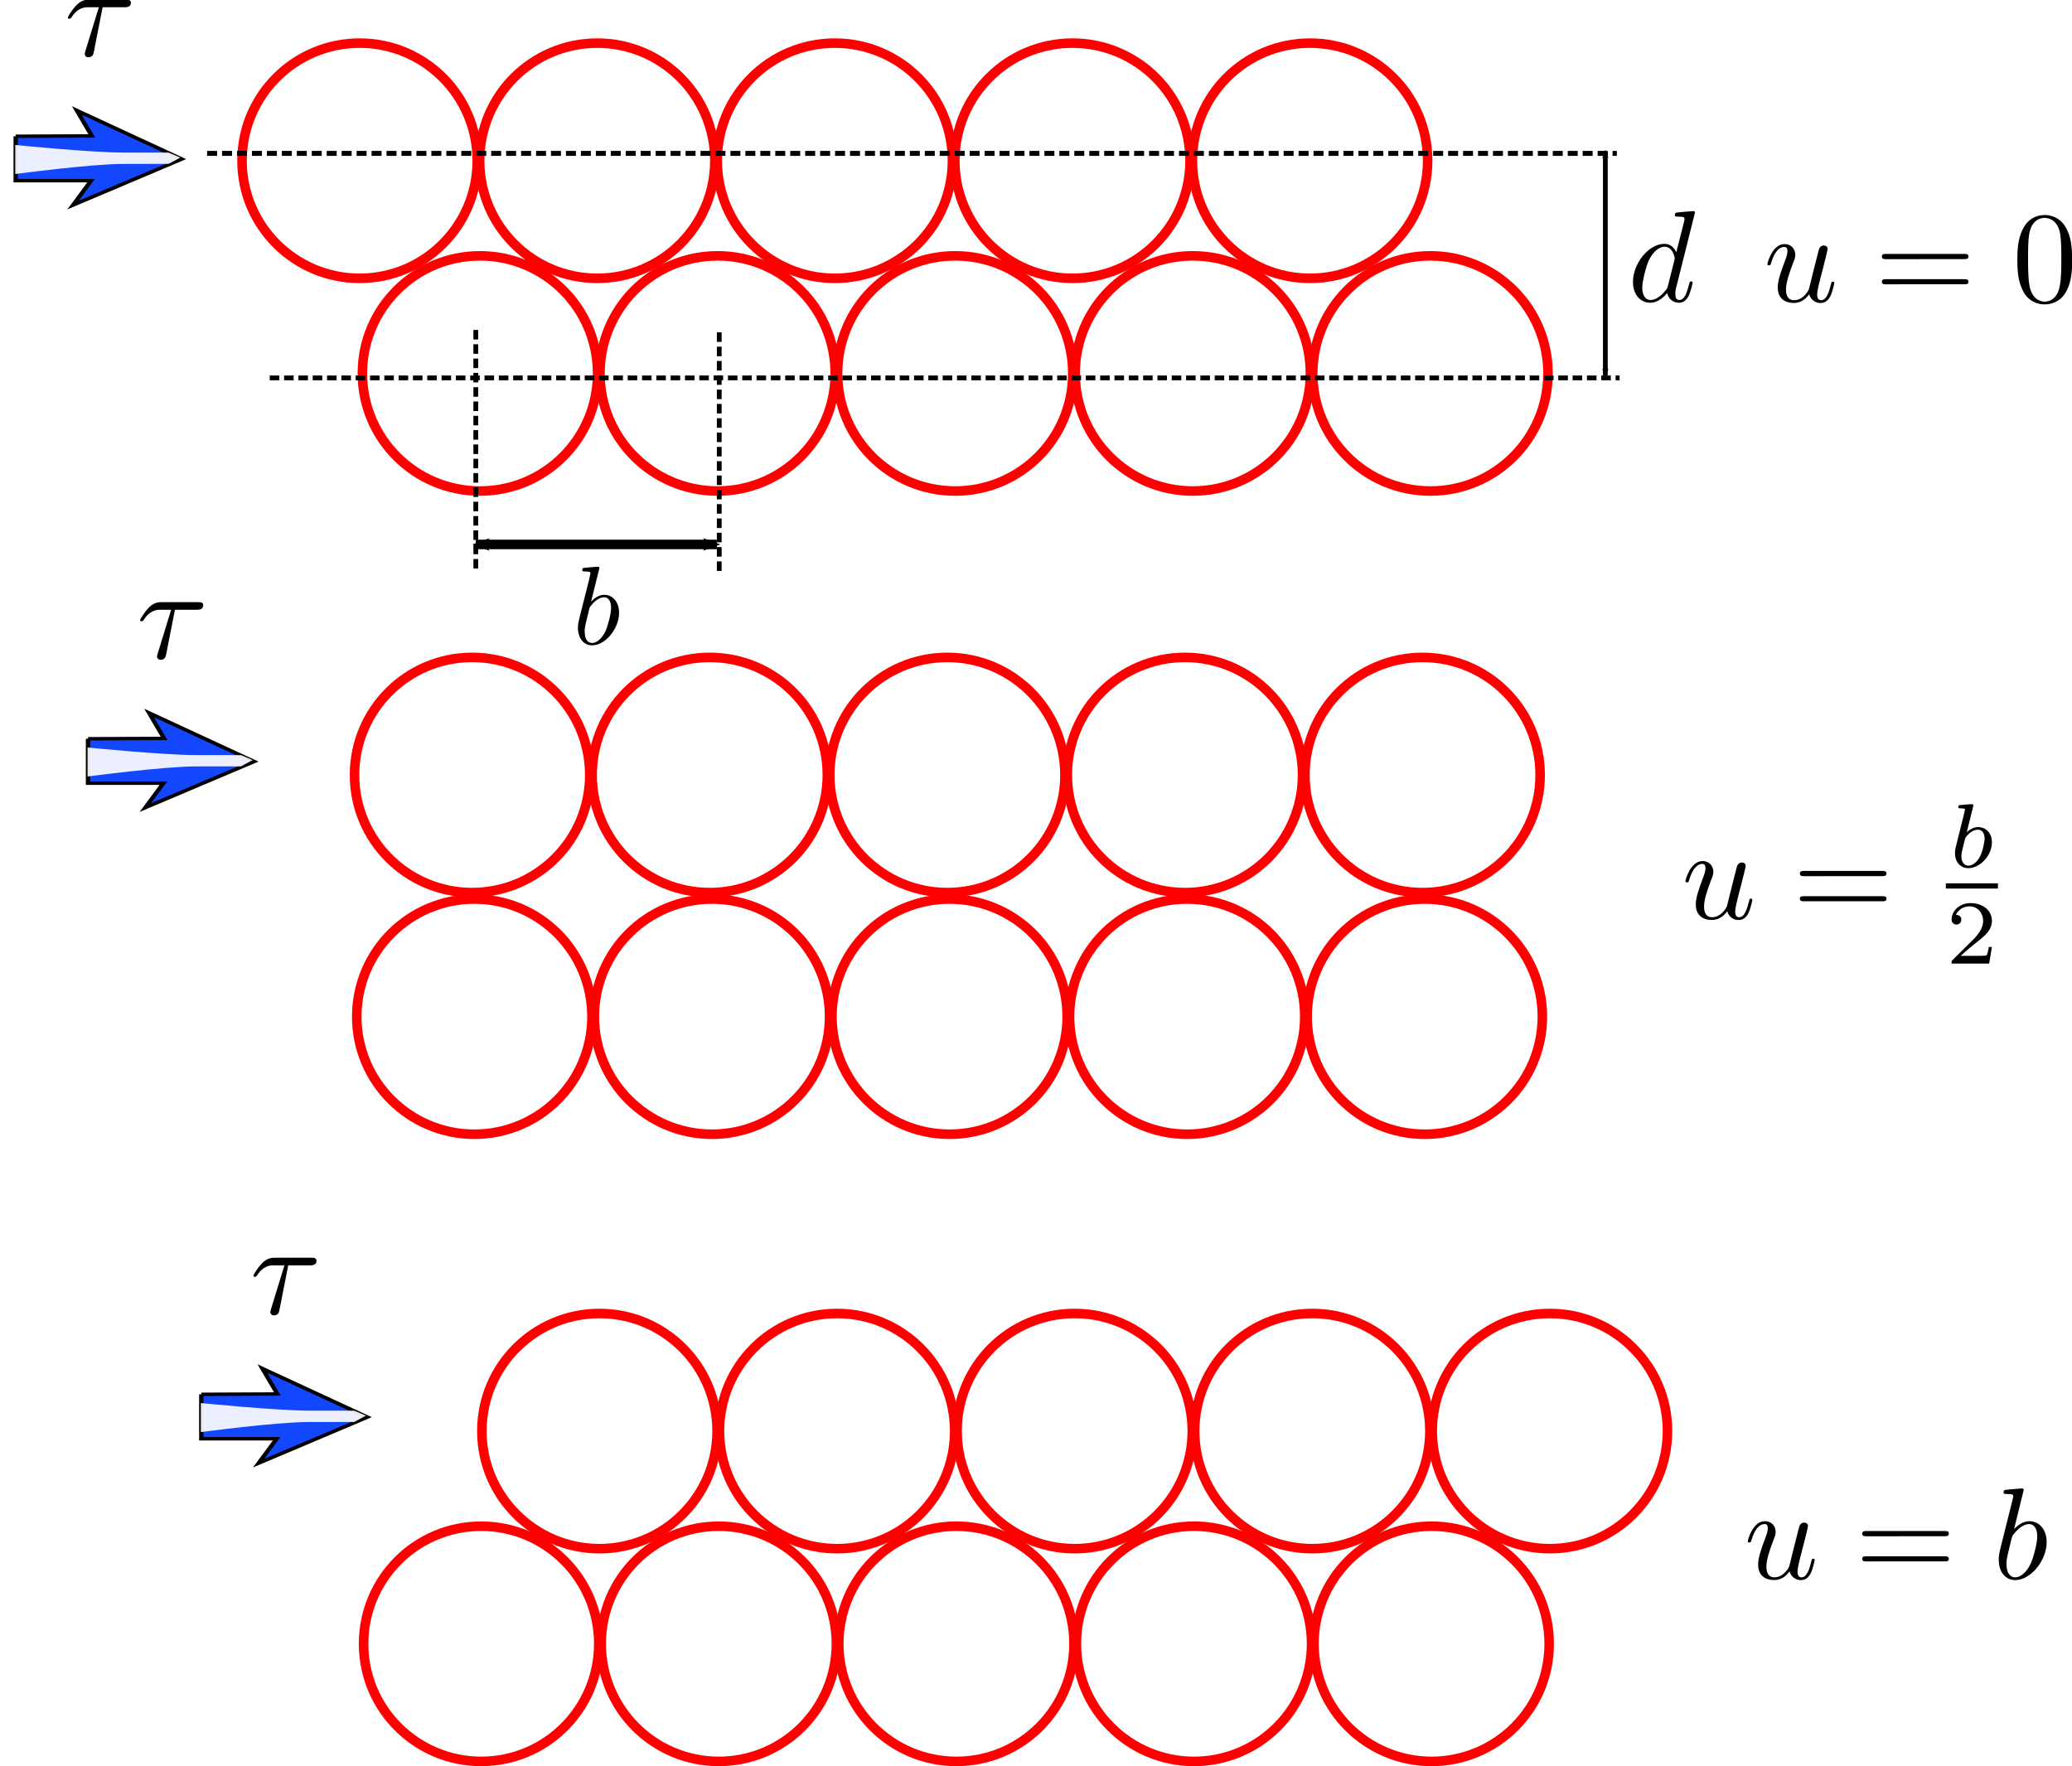 <?xml version="1.0" encoding="UTF-8" standalone="no"?>
<!-- Created with Inkscape (http://www.inkscape.org/) -->

<svg
   xmlns:ns0="http://www.iki.fi/pav/software/textext/"
   xmlns:dc="http://purl.org/dc/elements/1.1/"
   xmlns:cc="http://creativecommons.org/ns#"
   xmlns:rdf="http://www.w3.org/1999/02/22-rdf-syntax-ns#"
   xmlns:svg="http://www.w3.org/2000/svg"
   xmlns="http://www.w3.org/2000/svg"
   xmlns:sodipodi="http://sodipodi.sourceforge.net/DTD/sodipodi-0.dtd"
   xmlns:inkscape="http://www.inkscape.org/namespaces/inkscape"
   width="434.164"
   height="370.116"
   id="svg2"
   version="1.1"
   inkscape:version="0.48.4 r9939"
   sodipodi:docname="shearing spheres.svg">
  <sodipodi:namedview
     id="base"
     pagecolor="#ffffff"
     bordercolor="#666666"
     borderopacity="1.0"
     inkscape:pageopacity="0.0"
     inkscape:pageshadow="2"
     inkscape:zoom="1.979899"
     inkscape:cx="143.20566"
     inkscape:cy="190.36625"
     inkscape:document-units="px"
     inkscape:current-layer="layer1"
     showgrid="false"
     units="in"
     width="11cm"
     inkscape:window-width="1918"
     inkscape:window-height="1030"
     inkscape:window-x="1280"
     inkscape:window-y="0"
     inkscape:window-maximized="1"
     fit-margin-top="0"
     fit-margin-left="0"
     fit-margin-right="0"
     fit-margin-bottom="0" />
  <defs
     id="defs4">
    <marker
       inkscape:stockid="Arrow2Mstart"
       orient="auto"
       refY="0"
       refX="0"
       id="Arrow2Mstart"
       style="overflow:visible">
      <path
         inkscape:connector-curvature="0"
         id="path4695"
         style="fill-rule:evenodd;stroke-width:0.625;stroke-linejoin:round"
         d="M 8.719,4.034 -2.207,0.016 8.719,-4.002 c -1.745,2.372 -1.735,5.617 -6e-7,8.035 z"
         transform="scale(0.6,0.6)" />
    </marker>
    <marker
       inkscape:stockid="Arrow2Mend"
       orient="auto"
       refY="0"
       refX="0"
       id="Arrow2Mend"
       style="overflow:visible">
      <path
         inkscape:connector-curvature="0"
         id="path3966"
         style="fill-rule:evenodd;stroke-width:0.625;stroke-linejoin:round"
         d="M 8.719,4.034 -2.207,0.016 8.719,-4.002 c -1.745,2.372 -1.735,5.617 -6e-7,8.035 z"
         transform="scale(-0.6,-0.6)" />
    </marker>
    <filter
       color-interpolation-filters="sRGB"
       height="3.037"
       x="-0.09"
       width="1.181"
       y="-1.018"
       id="filter3347">
      <feGaussianBlur
         stdDeviation="7.577"
         id="feGaussianBlur3349" />
    </filter>
    <filter
       height="3.037"
       x="-0.09"
       width="1.181"
       y="-1.018"
       id="filter3347-9"
       color-interpolation-filters="sRGB">
      <feGaussianBlur
         stdDeviation="7.577"
         id="feGaussianBlur3349-1" />
    </filter>
    <filter
       height="3.037"
       x="-0.09"
       width="1.181"
       y="-1.018"
       id="filter3347-8"
       color-interpolation-filters="sRGB">
      <feGaussianBlur
         stdDeviation="7.577"
         id="feGaussianBlur3349-8" />
    </filter>
  </defs>
  <g
     inkscape:label="Layer 1"
     inkscape:groupmode="layer"
     id="layer1"
     transform="translate(129.39,-753.863)">
    <g
       id="g3884">
      <path
         sodipodi:type="arc"
         style="fill:#000000;fill-opacity:0;stroke:#ff0000;stroke-width:2;stroke-miterlimit:4;stroke-opacity:1;stroke-dasharray:none;stroke-dashoffset:0"
         id="path2986"
         sodipodi:cx="56.785713"
         sodipodi:cy="165.89285"
         sodipodi:rx="24.642857"
         sodipodi:ry="24.642857"
         d="m 81.429,165.893 c 0,13.61 -11.033,24.643 -24.643,24.643 -13.61,0 -24.643,-11.033 -24.643,-24.643 0,-13.61 11.033,-24.643 24.643,-24.643 13.61,0 24.643,11.033 24.643,24.643 z"
         transform="translate(-85.6,666.226)" />
      <path
         transform="translate(-35.814,666.226)"
         sodipodi:type="arc"
         style="fill:#000000;fill-opacity:0;stroke:#ff0000;stroke-width:2;stroke-miterlimit:4;stroke-opacity:1;stroke-dasharray:none;stroke-dashoffset:0"
         id="path2986-1"
         sodipodi:cx="56.785713"
         sodipodi:cy="165.89285"
         sodipodi:rx="24.642857"
         sodipodi:ry="24.642857"
         d="m 81.429,165.893 c 0,13.61 -11.033,24.643 -24.643,24.643 -13.61,0 -24.643,-11.033 -24.643,-24.643 0,-13.61 11.033,-24.643 24.643,-24.643 13.61,0 24.643,11.033 24.643,24.643 z" />
      <path
         transform="translate(113.543,666.226)"
         sodipodi:type="arc"
         style="fill:#000000;fill-opacity:0;stroke:#ff0000;stroke-width:2;stroke-miterlimit:4;stroke-opacity:1;stroke-dasharray:none;stroke-dashoffset:0"
         id="path2986-2"
         sodipodi:cx="56.785713"
         sodipodi:cy="165.89285"
         sodipodi:rx="24.642857"
         sodipodi:ry="24.642857"
         d="m 81.429,165.893 c 0,13.61 -11.033,24.643 -24.643,24.643 -13.61,0 -24.643,-11.033 -24.643,-24.643 0,-13.61 11.033,-24.643 24.643,-24.643 13.61,0 24.643,11.033 24.643,24.643 z" />
      <path
         transform="translate(13.972,666.226)"
         sodipodi:type="arc"
         style="fill:#000000;fill-opacity:0;stroke:#ff0000;stroke-width:2;stroke-miterlimit:4;stroke-opacity:1;stroke-dasharray:none;stroke-dashoffset:0"
         id="path2986-4"
         sodipodi:cx="56.785713"
         sodipodi:cy="165.89285"
         sodipodi:rx="24.642857"
         sodipodi:ry="24.642857"
         d="m 81.429,165.893 c 0,13.61 -11.033,24.643 -24.643,24.643 -13.61,0 -24.643,-11.033 -24.643,-24.643 0,-13.61 11.033,-24.643 24.643,-24.643 13.61,0 24.643,11.033 24.643,24.643 z" />
      <path
         transform="translate(63.758,666.226)"
         sodipodi:type="arc"
         style="fill:#000000;fill-opacity:0;stroke:#ff0000;stroke-width:2;stroke-miterlimit:4;stroke-opacity:1;stroke-dasharray:none;stroke-dashoffset:0"
         id="path2986-41"
         sodipodi:cx="56.785713"
         sodipodi:cy="165.89285"
         sodipodi:rx="24.642857"
         sodipodi:ry="24.642857"
         d="m 81.429,165.893 c 0,13.61 -11.033,24.643 -24.643,24.643 -13.61,0 -24.643,-11.033 -24.643,-24.643 0,-13.61 11.033,-24.643 24.643,-24.643 13.61,0 24.643,11.033 24.643,24.643 z" />
    </g>
    <g
       id="g3884-3"
       transform="translate(-25.217,-44.577)">
      <path
         sodipodi:type="arc"
         style="fill:#000000;fill-opacity:0;stroke:#ff0000;stroke-width:2;stroke-miterlimit:4;stroke-opacity:1;stroke-dasharray:none;stroke-dashoffset:0"
         id="path2986-6"
         sodipodi:cx="56.785713"
         sodipodi:cy="165.89285"
         sodipodi:rx="24.642857"
         sodipodi:ry="24.642857"
         d="m 81.429,165.893 c 0,13.61 -11.033,24.643 -24.643,24.643 -13.61,0 -24.643,-11.033 -24.643,-24.643 0,-13.61 11.033,-24.643 24.643,-24.643 13.61,0 24.643,11.033 24.643,24.643 z"
         transform="translate(-85.6,666.226)" />
      <path
         transform="translate(-35.814,666.226)"
         sodipodi:type="arc"
         style="fill:#000000;fill-opacity:0;stroke:#ff0000;stroke-width:2;stroke-miterlimit:4;stroke-opacity:1;stroke-dasharray:none;stroke-dashoffset:0"
         id="path2986-1-3"
         sodipodi:cx="56.785713"
         sodipodi:cy="165.89285"
         sodipodi:rx="24.642857"
         sodipodi:ry="24.642857"
         d="m 81.429,165.893 c 0,13.61 -11.033,24.643 -24.643,24.643 -13.61,0 -24.643,-11.033 -24.643,-24.643 0,-13.61 11.033,-24.643 24.643,-24.643 13.61,0 24.643,11.033 24.643,24.643 z" />
      <path
         transform="translate(113.543,666.226)"
         sodipodi:type="arc"
         style="fill:#000000;fill-opacity:0;stroke:#ff0000;stroke-width:2;stroke-miterlimit:4;stroke-opacity:1;stroke-dasharray:none;stroke-dashoffset:0"
         id="path2986-2-4"
         sodipodi:cx="56.785713"
         sodipodi:cy="165.89285"
         sodipodi:rx="24.642857"
         sodipodi:ry="24.642857"
         d="m 81.429,165.893 c 0,13.61 -11.033,24.643 -24.643,24.643 -13.61,0 -24.643,-11.033 -24.643,-24.643 0,-13.61 11.033,-24.643 24.643,-24.643 13.61,0 24.643,11.033 24.643,24.643 z" />
      <path
         transform="translate(13.972,666.226)"
         sodipodi:type="arc"
         style="fill:#000000;fill-opacity:0;stroke:#ff0000;stroke-width:2;stroke-miterlimit:4;stroke-opacity:1;stroke-dasharray:none;stroke-dashoffset:0"
         id="path2986-4-5"
         sodipodi:cx="56.785713"
         sodipodi:cy="165.89285"
         sodipodi:rx="24.642857"
         sodipodi:ry="24.642857"
         d="m 81.429,165.893 c 0,13.61 -11.033,24.643 -24.643,24.643 -13.61,0 -24.643,-11.033 -24.643,-24.643 0,-13.61 11.033,-24.643 24.643,-24.643 13.61,0 24.643,11.033 24.643,24.643 z" />
      <path
         transform="translate(63.758,666.226)"
         sodipodi:type="arc"
         style="fill:#000000;fill-opacity:0;stroke:#ff0000;stroke-width:2;stroke-miterlimit:4;stroke-opacity:1;stroke-dasharray:none;stroke-dashoffset:0"
         id="path2986-41-7"
         sodipodi:cx="56.785713"
         sodipodi:cy="165.89285"
         sodipodi:rx="24.642857"
         sodipodi:ry="24.642857"
         d="m 81.429,165.893 c 0,13.61 -11.033,24.643 -24.643,24.643 -13.61,0 -24.643,-11.033 -24.643,-24.643 0,-13.61 11.033,-24.643 24.643,-24.643 13.61,0 24.643,11.033 24.643,24.643 z" />
    </g>
    <g
       id="g3884-1"
       transform="translate(-1.178,134.789)">
      <path
         sodipodi:type="arc"
         style="fill:#000000;fill-opacity:0;stroke:#ff0000;stroke-width:2;stroke-miterlimit:4;stroke-opacity:1;stroke-dasharray:none;stroke-dashoffset:0"
         id="path2986-10"
         sodipodi:cx="56.785713"
         sodipodi:cy="165.89285"
         sodipodi:rx="24.642857"
         sodipodi:ry="24.642857"
         d="m 81.429,165.893 c 0,13.61 -11.033,24.643 -24.643,24.643 -13.61,0 -24.643,-11.033 -24.643,-24.643 0,-13.61 11.033,-24.643 24.643,-24.643 13.61,0 24.643,11.033 24.643,24.643 z"
         transform="translate(-85.6,666.226)" />
      <path
         transform="translate(-35.814,666.226)"
         sodipodi:type="arc"
         style="fill:#000000;fill-opacity:0;stroke:#ff0000;stroke-width:2;stroke-miterlimit:4;stroke-opacity:1;stroke-dasharray:none;stroke-dashoffset:0"
         id="path2986-1-0"
         sodipodi:cx="56.785713"
         sodipodi:cy="165.89285"
         sodipodi:rx="24.642857"
         sodipodi:ry="24.642857"
         d="m 81.429,165.893 c 0,13.61 -11.033,24.643 -24.643,24.643 -13.61,0 -24.643,-11.033 -24.643,-24.643 0,-13.61 11.033,-24.643 24.643,-24.643 13.61,0 24.643,11.033 24.643,24.643 z" />
      <path
         transform="translate(113.543,666.226)"
         sodipodi:type="arc"
         style="fill:#000000;fill-opacity:0;stroke:#ff0000;stroke-width:2;stroke-miterlimit:4;stroke-opacity:1;stroke-dasharray:none;stroke-dashoffset:0"
         id="path2986-2-2"
         sodipodi:cx="56.785713"
         sodipodi:cy="165.89285"
         sodipodi:rx="24.642857"
         sodipodi:ry="24.642857"
         d="m 81.429,165.893 c 0,13.61 -11.033,24.643 -24.643,24.643 -13.61,0 -24.643,-11.033 -24.643,-24.643 0,-13.61 11.033,-24.643 24.643,-24.643 13.61,0 24.643,11.033 24.643,24.643 z" />
      <path
         transform="translate(13.972,666.226)"
         sodipodi:type="arc"
         style="fill:#000000;fill-opacity:0;stroke:#ff0000;stroke-width:2;stroke-miterlimit:4;stroke-opacity:1;stroke-dasharray:none;stroke-dashoffset:0"
         id="path2986-4-3"
         sodipodi:cx="56.785713"
         sodipodi:cy="165.89285"
         sodipodi:rx="24.642857"
         sodipodi:ry="24.642857"
         d="m 81.429,165.893 c 0,13.61 -11.033,24.643 -24.643,24.643 -13.61,0 -24.643,-11.033 -24.643,-24.643 0,-13.61 11.033,-24.643 24.643,-24.643 13.61,0 24.643,11.033 24.643,24.643 z" />
      <path
         transform="translate(63.758,666.226)"
         sodipodi:type="arc"
         style="fill:#000000;fill-opacity:0;stroke:#ff0000;stroke-width:2;stroke-miterlimit:4;stroke-opacity:1;stroke-dasharray:none;stroke-dashoffset:0"
         id="path2986-41-1"
         sodipodi:cx="56.785713"
         sodipodi:cy="165.89285"
         sodipodi:rx="24.642857"
         sodipodi:ry="24.642857"
         d="m 81.429,165.893 c 0,13.61 -11.033,24.643 -24.643,24.643 -13.61,0 -24.643,-11.033 -24.643,-24.643 0,-13.61 11.033,-24.643 24.643,-24.643 13.61,0 24.643,11.033 24.643,24.643 z" />
    </g>
    <g
       id="g3884-3-1"
       transform="translate(-1.645,84.15)">
      <path
         sodipodi:type="arc"
         style="fill:#000000;fill-opacity:0;stroke:#ff0000;stroke-width:2;stroke-miterlimit:4;stroke-opacity:1;stroke-dasharray:none;stroke-dashoffset:0"
         id="path2986-6-6"
         sodipodi:cx="56.785713"
         sodipodi:cy="165.89285"
         sodipodi:rx="24.642857"
         sodipodi:ry="24.642857"
         d="m 81.429,165.893 c 0,13.61 -11.033,24.643 -24.643,24.643 -13.61,0 -24.643,-11.033 -24.643,-24.643 0,-13.61 11.033,-24.643 24.643,-24.643 13.61,0 24.643,11.033 24.643,24.643 z"
         transform="translate(-85.6,666.226)" />
      <path
         transform="translate(-35.814,666.226)"
         sodipodi:type="arc"
         style="fill:#000000;fill-opacity:0;stroke:#ff0000;stroke-width:2;stroke-miterlimit:4;stroke-opacity:1;stroke-dasharray:none;stroke-dashoffset:0"
         id="path2986-1-3-4"
         sodipodi:cx="56.785713"
         sodipodi:cy="165.89285"
         sodipodi:rx="24.642857"
         sodipodi:ry="24.642857"
         d="m 81.429,165.893 c 0,13.61 -11.033,24.643 -24.643,24.643 -13.61,0 -24.643,-11.033 -24.643,-24.643 0,-13.61 11.033,-24.643 24.643,-24.643 13.61,0 24.643,11.033 24.643,24.643 z" />
      <path
         transform="translate(113.543,666.226)"
         sodipodi:type="arc"
         style="fill:#000000;fill-opacity:0;stroke:#ff0000;stroke-width:2;stroke-miterlimit:4;stroke-opacity:1;stroke-dasharray:none;stroke-dashoffset:0"
         id="path2986-2-4-2"
         sodipodi:cx="56.785713"
         sodipodi:cy="165.89285"
         sodipodi:rx="24.642857"
         sodipodi:ry="24.642857"
         d="m 81.429,165.893 c 0,13.61 -11.033,24.643 -24.643,24.643 -13.61,0 -24.643,-11.033 -24.643,-24.643 0,-13.61 11.033,-24.643 24.643,-24.643 13.61,0 24.643,11.033 24.643,24.643 z" />
      <path
         transform="translate(13.972,666.226)"
         sodipodi:type="arc"
         style="fill:#000000;fill-opacity:0;stroke:#ff0000;stroke-width:2;stroke-miterlimit:4;stroke-opacity:1;stroke-dasharray:none;stroke-dashoffset:0"
         id="path2986-4-5-5"
         sodipodi:cx="56.785713"
         sodipodi:cy="165.89285"
         sodipodi:rx="24.642857"
         sodipodi:ry="24.642857"
         d="m 81.429,165.893 c 0,13.61 -11.033,24.643 -24.643,24.643 -13.61,0 -24.643,-11.033 -24.643,-24.643 0,-13.61 11.033,-24.643 24.643,-24.643 13.61,0 24.643,11.033 24.643,24.643 z" />
      <path
         transform="translate(63.758,666.226)"
         sodipodi:type="arc"
         style="fill:#000000;fill-opacity:0;stroke:#ff0000;stroke-width:2;stroke-miterlimit:4;stroke-opacity:1;stroke-dasharray:none;stroke-dashoffset:0"
         id="path2986-41-7-7"
         sodipodi:cx="56.785713"
         sodipodi:cy="165.89285"
         sodipodi:rx="24.642857"
         sodipodi:ry="24.642857"
         d="m 81.429,165.893 c 0,13.61 -11.033,24.643 -24.643,24.643 -13.61,0 -24.643,-11.033 -24.643,-24.643 0,-13.61 11.033,-24.643 24.643,-24.643 13.61,0 24.643,11.033 24.643,24.643 z" />
    </g>
    <g
       id="g3884-6"
       transform="translate(0.251,266.217)">
      <path
         sodipodi:type="arc"
         style="fill:#000000;fill-opacity:0;stroke:#ff0000;stroke-width:2;stroke-miterlimit:4;stroke-opacity:1;stroke-dasharray:none;stroke-dashoffset:0"
         id="path2986-40"
         sodipodi:cx="56.785713"
         sodipodi:cy="165.89285"
         sodipodi:rx="24.642857"
         sodipodi:ry="24.642857"
         d="m 81.429,165.893 c 0,13.61 -11.033,24.643 -24.643,24.643 -13.61,0 -24.643,-11.033 -24.643,-24.643 0,-13.61 11.033,-24.643 24.643,-24.643 13.61,0 24.643,11.033 24.643,24.643 z"
         transform="translate(-85.6,666.226)" />
      <path
         transform="translate(-35.814,666.226)"
         sodipodi:type="arc"
         style="fill:#000000;fill-opacity:0;stroke:#ff0000;stroke-width:2;stroke-miterlimit:4;stroke-opacity:1;stroke-dasharray:none;stroke-dashoffset:0"
         id="path2986-1-6"
         sodipodi:cx="56.785713"
         sodipodi:cy="165.89285"
         sodipodi:rx="24.642857"
         sodipodi:ry="24.642857"
         d="m 81.429,165.893 c 0,13.61 -11.033,24.643 -24.643,24.643 -13.61,0 -24.643,-11.033 -24.643,-24.643 0,-13.61 11.033,-24.643 24.643,-24.643 13.61,0 24.643,11.033 24.643,24.643 z" />
      <path
         transform="translate(113.543,666.226)"
         sodipodi:type="arc"
         style="fill:#000000;fill-opacity:0;stroke:#ff0000;stroke-width:2;stroke-miterlimit:4;stroke-opacity:1;stroke-dasharray:none;stroke-dashoffset:0"
         id="path2986-2-1"
         sodipodi:cx="56.785713"
         sodipodi:cy="165.89285"
         sodipodi:rx="24.642857"
         sodipodi:ry="24.642857"
         d="m 81.429,165.893 c 0,13.61 -11.033,24.643 -24.643,24.643 -13.61,0 -24.643,-11.033 -24.643,-24.643 0,-13.61 11.033,-24.643 24.643,-24.643 13.61,0 24.643,11.033 24.643,24.643 z" />
      <path
         transform="translate(13.972,666.226)"
         sodipodi:type="arc"
         style="fill:#000000;fill-opacity:0;stroke:#ff0000;stroke-width:2;stroke-miterlimit:4;stroke-opacity:1;stroke-dasharray:none;stroke-dashoffset:0"
         id="path2986-4-58"
         sodipodi:cx="56.785713"
         sodipodi:cy="165.89285"
         sodipodi:rx="24.642857"
         sodipodi:ry="24.642857"
         d="m 81.429,165.893 c 0,13.61 -11.033,24.643 -24.643,24.643 -13.61,0 -24.643,-11.033 -24.643,-24.643 0,-13.61 11.033,-24.643 24.643,-24.643 13.61,0 24.643,11.033 24.643,24.643 z" />
      <path
         transform="translate(63.758,666.226)"
         sodipodi:type="arc"
         style="fill:#000000;fill-opacity:0;stroke:#ff0000;stroke-width:2;stroke-miterlimit:4;stroke-opacity:1;stroke-dasharray:none;stroke-dashoffset:0"
         id="path2986-41-2"
         sodipodi:cx="56.785713"
         sodipodi:cy="165.89285"
         sodipodi:rx="24.642857"
         sodipodi:ry="24.642857"
         d="m 81.429,165.893 c 0,13.61 -11.033,24.643 -24.643,24.643 -13.61,0 -24.643,-11.033 -24.643,-24.643 0,-13.61 11.033,-24.643 24.643,-24.643 13.61,0 24.643,11.033 24.643,24.643 z" />
    </g>
    <g
       id="g3884-3-9"
       transform="translate(25.037,221.64)">
      <path
         sodipodi:type="arc"
         style="fill:#000000;fill-opacity:0;stroke:#ff0000;stroke-width:2;stroke-miterlimit:4;stroke-opacity:1;stroke-dasharray:none;stroke-dashoffset:0"
         id="path2986-6-5"
         sodipodi:cx="56.785713"
         sodipodi:cy="165.89285"
         sodipodi:rx="24.642857"
         sodipodi:ry="24.642857"
         d="m 81.429,165.893 c 0,13.61 -11.033,24.643 -24.643,24.643 -13.61,0 -24.643,-11.033 -24.643,-24.643 0,-13.61 11.033,-24.643 24.643,-24.643 13.61,0 24.643,11.033 24.643,24.643 z"
         transform="translate(-85.6,666.226)" />
      <path
         transform="translate(-35.814,666.226)"
         sodipodi:type="arc"
         style="fill:#000000;fill-opacity:0;stroke:#ff0000;stroke-width:2;stroke-miterlimit:4;stroke-opacity:1;stroke-dasharray:none;stroke-dashoffset:0"
         id="path2986-1-3-8"
         sodipodi:cx="56.785713"
         sodipodi:cy="165.89285"
         sodipodi:rx="24.642857"
         sodipodi:ry="24.642857"
         d="m 81.429,165.893 c 0,13.61 -11.033,24.643 -24.643,24.643 -13.61,0 -24.643,-11.033 -24.643,-24.643 0,-13.61 11.033,-24.643 24.643,-24.643 13.61,0 24.643,11.033 24.643,24.643 z" />
      <path
         transform="translate(113.543,666.226)"
         sodipodi:type="arc"
         style="fill:#000000;fill-opacity:0;stroke:#ff0000;stroke-width:2;stroke-miterlimit:4;stroke-opacity:1;stroke-dasharray:none;stroke-dashoffset:0"
         id="path2986-2-4-0"
         sodipodi:cx="56.785713"
         sodipodi:cy="165.89285"
         sodipodi:rx="24.642857"
         sodipodi:ry="24.642857"
         d="m 81.429,165.893 c 0,13.61 -11.033,24.643 -24.643,24.643 -13.61,0 -24.643,-11.033 -24.643,-24.643 0,-13.61 11.033,-24.643 24.643,-24.643 13.61,0 24.643,11.033 24.643,24.643 z" />
      <path
         transform="translate(13.972,666.226)"
         sodipodi:type="arc"
         style="fill:#000000;fill-opacity:0;stroke:#ff0000;stroke-width:2;stroke-miterlimit:4;stroke-opacity:1;stroke-dasharray:none;stroke-dashoffset:0"
         id="path2986-4-5-8"
         sodipodi:cx="56.785713"
         sodipodi:cy="165.89285"
         sodipodi:rx="24.642857"
         sodipodi:ry="24.642857"
         d="m 81.429,165.893 c 0,13.61 -11.033,24.643 -24.643,24.643 -13.61,0 -24.643,-11.033 -24.643,-24.643 0,-13.61 11.033,-24.643 24.643,-24.643 13.61,0 24.643,11.033 24.643,24.643 z" />
      <path
         transform="translate(63.758,666.226)"
         sodipodi:type="arc"
         style="fill:#000000;fill-opacity:0;stroke:#ff0000;stroke-width:2;stroke-miterlimit:4;stroke-opacity:1;stroke-dasharray:none;stroke-dashoffset:0"
         id="path2986-41-7-5"
         sodipodi:cx="56.785713"
         sodipodi:cy="165.89285"
         sodipodi:rx="24.642857"
         sodipodi:ry="24.642857"
         d="m 81.429,165.893 c 0,13.61 -11.033,24.643 -24.643,24.643 -13.61,0 -24.643,-11.033 -24.643,-24.643 0,-13.61 11.033,-24.643 24.643,-24.643 13.61,0 24.643,11.033 24.643,24.643 z" />
    </g>
    <g
       transform="translate(-0.505,-273.246)"
       id="g5212">
      <path
         style="fill:none;stroke:#000000;stroke-width:2;stroke-linecap:butt;stroke-linejoin:miter;stroke-miterlimit:4;stroke-opacity:1;stroke-dasharray:none;marker-start:url(#Arrow2Mstart);marker-end:url(#Arrow2Mend)"
         d="m -29.188,1141.202 50.508,0"
         id="path4004"
         inkscape:connector-curvature="0" />
      <path
         inkscape:connector-curvature="0"
         id="path4463"
         d="m -29.188,1096.25 0,50.508"
         style="color:#000000;fill:#ffffff;fill-opacity:0;fill-rule:nonzero;stroke:#000000;stroke-width:1;stroke-linecap:butt;stroke-linejoin:miter;stroke-miterlimit:4;stroke-opacity:1;stroke-dasharray:2, 1;stroke-dashoffset:0;marker:none;visibility:visible;display:inline;overflow:visible;enable-background:accumulate" />
      <path
         inkscape:connector-curvature="0"
         id="path4463-3"
         d="m 21.824,1096.755 0,50.508"
         style="color:#000000;fill:#ffffff;fill-opacity:0;fill-rule:nonzero;stroke:#000000;stroke-width:1;stroke-linecap:butt;stroke-linejoin:miter;stroke-miterlimit:4;stroke-opacity:1;stroke-dasharray:2, 1;stroke-dashoffset:0;marker:none;visibility:visible;display:inline;overflow:visible;enable-background:accumulate" />
      <g
         style="font-style:normal;font-variant:normal;font-weight:normal;font-stretch:normal;letter-spacing:normal;word-spacing:normal;text-anchor:start;fill:none;stroke:#000000;stroke-linecap:butt;stroke-linejoin:miter;stroke-miterlimit:10.433;stroke-opacity:1;stroke-dasharray:none;stroke-dashoffset:0"
         ns0:preamble="/home/ken/.config/inkscape/textextpreamble.txt"
         ns0:text="$b$"
         word-spacing="normal"
         letter-spacing="normal"
         font-size-adjust="none"
         font-stretch="normal"
         font-weight="normal"
         font-variant="normal"
         font-style="normal"
         stroke-miterlimit="10.433"
         xml:space="preserve"
         transform="matrix(2.354,0,0,-2.354,-534.838,2285.513)"
         id="content"><path
           style="fill:#000000;stroke-width:0"
           inkscape:connector-curvature="0"
           id="path5162"
           d="m 225.81,484.02 0,0 0,0 0,0 0,0 0,0.01 0,0 0,0 0,0.01 0,0 0,0.01 0,0 -0.01,0 0,0.01 0,0 0,0.01 0,0 -0.01,0.01 0,0 0,0.01 -0.01,0 0,0.01 0,0 -0.01,0 0,0 0,0.01 -0.01,0 0,0 0,0 0,0 -0.01,0.01 0,0 -0.01,0 0,0 0,0 -0.01,0 0,0 -0.01,0 0,0.01 -0.01,0 0,0 -0.01,0 0,0 -0.01,0 0,0 -0.01,0 c -0.23,0 -0.95,-0.08 -1.21,-0.1 -0.08,-0.01 -0.19,-0.02 -0.19,-0.2 0,-0.12 0.09,-0.12 0.24,-0.12 0.47,0 0.49,-0.07 0.49,-0.17 0,-0.07 -0.09,-0.4 -0.13,-0.61 l -0.82,-3.24 c -0.12,-0.5 -0.16,-0.66 -0.16,-1.01 0,-0.94 0.53,-1.55 1.26,-1.55 v 0.21 c -0.34,0 -0.66,0.27 -0.66,1.01 0,0.19 0,0.38 0.16,1 l 0.22,0.92 c 0.05,0.21 0.05,0.23 0.14,0.34 0.49,0.65 0.94,0.8 1.2,0.8 0.36,0 0.63,-0.3 0.63,-0.94 0,-0.58 -0.33,-1.73 -0.51,-2.1 -0.33,-0.67 -0.79,-1.03 -1.18,-1.03 v -0.21 c 1.18,0 2.4,1.48 2.4,2.91 0,0.9 -0.53,1.59 -1.32,1.59 -0.46,0 -0.87,-0.29 -1.17,-0.6 z" /></g>    </g>
    <g
       ns0:preamble="/home/ken/.config/inkscape/textextpreamble.txt"
       ns0:text="$u=0$"
       word-spacing="normal"
       letter-spacing="normal"
       font-size-adjust="none"
       font-stretch="normal"
       font-weight="normal"
       font-variant="normal"
       font-style="normal"
       stroke-miterlimit="10.433"
       xml:space="preserve"
       transform="matrix(2.743,0,0,-2.743,-372.711,2126.121)"
       id="g5270-8"
       style="font-style:normal;font-variant:normal;font-weight:normal;font-stretch:normal;letter-spacing:normal;word-spacing:normal;text-anchor:start;fill:none;stroke:#000000;stroke-linecap:butt;stroke-linejoin:miter;stroke-miterlimit:10.433;stroke-opacity:1;stroke-dasharray:none;stroke-dashoffset:0"><path
         id="path5272-8"
         d="m 226.91,477.79 0.02,-0.04 0.01,-0.03 0.01,-0.04 0.02,-0.03 0.01,-0.04 0.02,-0.03 0.02,-0.03 0.02,-0.03 0.02,-0.03 0.02,-0.03 0.03,-0.03 0.02,-0.03 0.03,-0.02 0.02,-0.03 0.03,-0.02 0.03,-0.02 0.03,-0.03 0.03,-0.01 0.03,-0.02 0.03,-0.02 0.03,-0.02 0.04,-0.01 0.03,-0.02 0.04,-0.01 0.03,-0.01 0.04,-0.01 0.04,-0.01 0.03,0 0.04,-0.01 0.04,0 0.04,0 0.04,0 c 0.35,0 0.58,0.22 0.74,0.54 0.17,0.36 0.29,0.97 0.29,0.99 0,0.1 -0.09,0.1 -0.12,0.1 -0.09,0 -0.1,-0.05 -0.13,-0.18 -0.14,-0.56 -0.33,-1.24 -0.75,-1.24 -0.21,0 -0.31,0.13 -0.31,0.46 0,0.22 0.12,0.69 0.2,1.03 l 0.28,1.08 c 0.03,0.15 0.13,0.52 0.17,0.67 0.05,0.23 0.15,0.61 0.15,0.67 0,0.18 -0.14,0.27 -0.29,0.27 -0.05,0 -0.31,-0.01 -0.39,-0.35 -0.19,-0.73 -0.63,-2.47 -0.75,-2.99 -0.01,-0.04 -0.4,-0.84 -1.13,-0.84 -0.52,0 -0.62,0.45 -0.62,0.82 0,0.55 0.28,1.34 0.54,2.02 0.12,0.3 0.17,0.44 0.17,0.63 0,0.45 -0.32,0.82 -0.82,0.82 -0.94,0 -1.31,-1.45 -1.31,-1.53 0,-0.1 0.1,-0.1 0.12,-0.1 0.1,0 0.11,0.02 0.16,0.17 0.25,0.87 0.63,1.24 1,1.24 0.09,0 0.25,-0.01 0.25,-0.33 0,-0.24 -0.11,-0.53 -0.17,-0.68 -0.37,-0.98 -0.57,-1.6 -0.57,-2.08 0,-0.95 0.68,-1.19 1.22,-1.19 0.66,0 1.01,0.44 1.18,0.66 z"
         inkscape:connector-curvature="0"
         style="fill:#000000;stroke-width:0" /><path
         id="path5274-9"
         d="m 238.74,480.48 0.03,0 0.03,0 0.02,0 0.02,0.01 0.01,0 0.02,0 0.01,0 0.02,0 0.01,0 0.01,0.01 0.02,0 0.01,0 0.01,0.01 0.02,0 0.01,0.01 0.01,0 0.01,0.01 0.01,0.01 0.01,0.01 0.01,0.01 0,0.01 0.01,0 0,0.01 0,0 0.01,0.01 0,0.01 0,0 0.01,0.01 0,0.01 0,0 0,0.01 0,0.01 0,0.01 0,0.01 0.01,0 0,0.01 0,0.01 c 0,0.2 -0.19,0.2 -0.33,0.2 h -5.96 c -0.14,0 -0.33,0 -0.33,-0.2 0,-0.2 0.19,-0.2 0.34,-0.2 z"
         inkscape:connector-curvature="0"
         style="fill:#000000;stroke-width:0" /><path
         id="path5276-9"
         d="m 238.75,478.56 0.01,0 0.01,0 0.03,0 0.03,0 0.01,0 0.02,0 0.01,0 0.02,0 0.01,0 0.01,0.01 0.02,0 0.01,0 0.01,0.01 0.01,0 0.02,0.01 0.01,0 0.01,0.01 0.01,0 0.01,0.01 0.01,0.01 0.01,0.01 0,0 0,0.01 0.01,0.01 0,0 0,0.01 0.01,0 0,0.01 0,0.01 0.01,0 0,0.01 0,0.01 0,0 0,0.01 0,0.01 0,0.01 0.01,0.01 0,0.01 0,0.01 c 0,0.19 -0.19,0.19 -0.34,0.19 h -5.94 c -0.15,0 -0.34,0 -0.34,-0.19 0,-0.2 0.19,-0.2 0.33,-0.2 z"
         inkscape:connector-curvature="0"
         style="fill:#000000;stroke-width:0" /><path
         id="path5278-6"
         d="m 247,480.41 0,0.15 0,0.15 -0.01,0.15 -0.01,0.15 0,0.15 -0.02,0.14 -0.01,0.15 -0.02,0.15 -0.02,0.14 -0.03,0.15 -0.03,0.14 -0.04,0.15 -0.04,0.14 -0.05,0.14 -0.06,0.14 -0.03,0.07 -0.03,0.07 c -0.46,0.95 -1.27,1.11 -1.69,1.11 -0.6,0 -1.32,-0.26 -1.73,-1.18 -0.32,-0.69 -0.37,-1.46 -0.37,-2.26 0,-0.74 0.04,-1.64 0.45,-2.39 0.42,-0.81 1.15,-1 1.64,-1 v 0.21 c -0.39,0 -0.98,0.25 -1.16,1.21 -0.11,0.59 -0.11,1.51 -0.11,2.09 0,0.64 0,1.29 0.08,1.83 0.19,1.18 0.94,1.27 1.19,1.27 0.33,0 0.98,-0.18 1.17,-1.16 0.1,-0.56 0.1,-1.31 0.1,-1.94 0,-0.74 0,-1.42 -0.11,-2.05 -0.15,-0.95 -0.71,-1.25 -1.16,-1.25 h 0 v -0.21 c 0.54,0 1.29,0.21 1.73,1.15 0.32,0.68 0.37,1.46 0.37,2.24 z"
         inkscape:connector-curvature="0"
         style="fill:#000000;stroke-width:0" /></g>    <g
       id="g5454"
       transform="matrix(2.743,0,0,-2.743,-389.884,2255.42)"
       xml:space="preserve"
       stroke-miterlimit="10.433"
       font-style="normal"
       font-variant="normal"
       font-weight="normal"
       font-stretch="normal"
       font-size-adjust="none"
       letter-spacing="normal"
       word-spacing="normal"
       ns0:text="$u=\\frac{b}{2}$"
       ns0:preamble="/home/ken/.config/inkscape/textextpreamble.txt"
       style="font-style:normal;font-variant:normal;font-weight:normal;font-stretch:normal;letter-spacing:normal;word-spacing:normal;text-anchor:start;fill:none;stroke:#000000;stroke-linecap:butt;stroke-linejoin:miter;stroke-miterlimit:10.433;stroke-opacity:1;stroke-dasharray:none;stroke-dashoffset:0"><path
         style="fill:#000000;stroke-width:0"
         inkscape:connector-curvature="0"
         d="m 226.91,477.79 0.02,-0.04 0.01,-0.03 0.01,-0.04 0.02,-0.03 0.01,-0.04 0.02,-0.03 0.02,-0.03 0.02,-0.03 0.02,-0.03 0.02,-0.03 0.03,-0.03 0.02,-0.03 0.03,-0.02 0.02,-0.03 0.03,-0.02 0.03,-0.02 0.03,-0.03 0.03,-0.01 0.03,-0.02 0.03,-0.02 0.03,-0.02 0.04,-0.01 0.03,-0.02 0.04,-0.01 0.03,-0.01 0.04,-0.01 0.04,-0.01 0.03,0 0.04,-0.01 0.04,0 0.04,0 0.04,0 c 0.35,0 0.58,0.22 0.74,0.54 0.17,0.36 0.29,0.97 0.29,0.99 0,0.1 -0.09,0.1 -0.12,0.1 -0.09,0 -0.1,-0.05 -0.13,-0.18 -0.14,-0.56 -0.33,-1.24 -0.75,-1.24 -0.21,0 -0.31,0.13 -0.31,0.46 0,0.22 0.12,0.69 0.2,1.03 l 0.28,1.08 c 0.03,0.15 0.13,0.52 0.17,0.67 0.05,0.23 0.15,0.61 0.15,0.67 0,0.18 -0.14,0.27 -0.29,0.27 -0.05,0 -0.31,-0.01 -0.39,-0.35 -0.19,-0.73 -0.63,-2.47 -0.75,-2.99 -0.01,-0.04 -0.4,-0.84 -1.13,-0.84 -0.52,0 -0.62,0.45 -0.62,0.82 0,0.55 0.28,1.34 0.54,2.02 0.12,0.3 0.17,0.44 0.17,0.63 0,0.45 -0.32,0.82 -0.82,0.82 -0.94,0 -1.31,-1.45 -1.31,-1.53 0,-0.1 0.1,-0.1 0.12,-0.1 0.1,0 0.11,0.02 0.16,0.17 0.25,0.87 0.63,1.24 1,1.24 0.09,0 0.25,-0.01 0.25,-0.33 0,-0.24 -0.11,-0.53 -0.17,-0.68 -0.37,-0.98 -0.57,-1.6 -0.57,-2.08 0,-0.95 0.68,-1.19 1.22,-1.19 0.66,0 1.01,0.44 1.18,0.66 z"
         id="path5456" /><path
         style="fill:#000000;stroke-width:0"
         inkscape:connector-curvature="0"
         d="m 238.74,480.48 0.03,0 0.03,0 0.02,0 0.02,0.01 0.01,0 0.02,0 0.01,0 0.02,0 0.01,0 0.01,0.01 0.02,0 0.01,0 0.01,0.01 0.02,0 0.01,0.01 0.01,0 0.01,0.01 0.01,0.01 0.01,0.01 0.01,0.01 0,0.01 0.01,0 0,0.01 0,0 0.01,0.01 0,0.01 0,0 0.01,0.01 0,0.01 0,0 0,0.01 0,0.01 0,0.01 0,0.01 0.01,0 0,0.01 0,0.01 c 0,0.2 -0.19,0.2 -0.33,0.2 h -5.96 c -0.14,0 -0.33,0 -0.33,-0.2 0,-0.2 0.19,-0.2 0.34,-0.2 z"
         id="path5458" /><path
         style="fill:#000000;stroke-width:0"
         inkscape:connector-curvature="0"
         d="m 238.75,478.56 0.01,0 0.01,0 0.03,0 0.03,0 0.01,0 0.02,0 0.01,0 0.02,0 0.01,0 0.01,0.01 0.02,0 0.01,0 0.01,0.01 0.01,0 0.02,0.01 0.01,0 0.01,0.01 0.01,0 0.01,0.01 0.01,0.01 0.01,0.01 0,0 0,0.01 0.01,0.01 0,0 0,0.01 0.01,0 0,0.01 0,0.01 0.01,0 0,0.01 0,0.01 0,0 0,0.01 0,0.01 0,0.01 0.01,0.01 0,0.01 0,0.01 c 0,0.19 -0.19,0.19 -0.34,0.19 h -5.94 c -0.15,0 -0.34,0 -0.34,-0.19 0,-0.2 0.19,-0.2 0.33,-0.2 z"
         id="path5460" /><path
         style="fill:#000000;stroke-width:0"
         inkscape:connector-curvature="0"
         d="m 245.69,485.77 0,0.01 0,0 0,0 0,0 0,0 0,0 0,0 0,0 0,0.01 0,0 0,0 0,0.01 0.01,0 0,0.01 0,0 0,0 0,0.01 0,0 0,0.01 0.01,0.01 0,0.01 0,0 0,0.01 0,0 0,0 0,0.01 0,0 0,0.01 0,0 0,0 0,0 0,0 0,0 0,0 0,0 0,0 0,0.01 0,0 0,0 0,0 c 0,0.03 -0.02,0.09 -0.11,0.09 -0.14,0 -0.71,-0.05 -0.89,-0.07 -0.05,0 -0.15,-0.01 -0.15,-0.16 0,-0.09 0.1,-0.09 0.18,-0.09 0.33,0 0.33,-0.05 0.33,-0.11 0,-0.05 -0.07,-0.32 -0.11,-0.48 l -0.16,-0.64 c -0.06,-0.24 -0.44,-1.76 -0.46,-1.85 -0.03,-0.17 -0.03,-0.26 -0.03,-0.34 0,-0.71 0.44,-1.15 1.02,-1.15 l 0.01,0.19 c -0.34,0 -0.54,0.3 -0.54,0.71 0,0.26 0.07,0.5 0.26,1.28 0.04,0.13 0.04,0.15 0.17,0.3 0.27,0.31 0.58,0.46 0.83,0.46 0.27,0 0.51,-0.2 0.51,-0.67 0,-0.29 -0.15,-1 -0.36,-1.4 -0.17,-0.34 -0.52,-0.68 -0.87,-0.68 h 0 l -0.01,-0.19 c 0.87,0 1.8,0.94 1.8,1.97 0,0.82 -0.57,1.17 -1.05,1.17 -0.36,0 -0.67,-0.21 -0.87,-0.39 z"
         id="path5462" /><line
         style="stroke-width:0.398"
         x1="243.61"
         y1="479.73"
         x2="247.59"
         y2="479.73"
         id="line5464" /><path
         style="fill:#000000;stroke-width:0"
         inkscape:connector-curvature="0"
         d="m 247.13,475.07 h -0.24 c -0.02,-0.16 -0.09,-0.57 -0.18,-0.64 -0.05,-0.04 -0.59,-0.04 -0.69,-0.04 h -1.28 c 0.73,0.65 0.98,0.84 1.39,1.17 0.52,0.41 1,0.84 1,1.5 0,0.84 -0.74,1.36 -1.63,1.36 -0.86,0 -1.45,-0.61 -1.45,-1.25 0,-0.35 0.3,-0.39 0.37,-0.39 0.17,0 0.37,0.12 0.37,0.37 0,0.13 -0.05,0.37 -0.41,0.37 0.22,0.49 0.69,0.65 1.02,0.65 0.69,0 1.06,-0.55 1.06,-1.11 0,-0.6 -0.44,-1.08 -0.66,-1.33 l -1.68,-1.66 c -0.07,-0.06 -0.07,-0.08 -0.07,-0.27 h 2.87 z"
         id="path5466" /></g>    <g
       style="font-style:normal;font-variant:normal;font-weight:normal;font-stretch:normal;letter-spacing:normal;word-spacing:normal;text-anchor:start;fill:none;stroke:#000000;stroke-linecap:butt;stroke-linejoin:miter;stroke-miterlimit:10.433;stroke-opacity:1;stroke-dasharray:none;stroke-dashoffset:0"
       ns0:preamble="/home/ken/.config/inkscape/textextpreamble.txt"
       ns0:text="$u=b$"
       word-spacing="normal"
       letter-spacing="normal"
       font-size-adjust="none"
       font-stretch="normal"
       font-weight="normal"
       font-variant="normal"
       font-style="normal"
       stroke-miterlimit="10.433"
       xml:space="preserve"
       transform="matrix(2.743,0,0,-2.743,-376.825,2393.751)"
       id="g5597"><path
         style="fill:#000000;stroke-width:0"
         inkscape:connector-curvature="0"
         id="path5599"
         d="m 226.91,477.79 0.02,-0.04 0.01,-0.03 0.01,-0.04 0.02,-0.03 0.01,-0.04 0.02,-0.03 0.02,-0.03 0.02,-0.03 0.02,-0.03 0.02,-0.03 0.03,-0.03 0.02,-0.03 0.03,-0.02 0.02,-0.03 0.03,-0.02 0.03,-0.02 0.03,-0.03 0.03,-0.01 0.03,-0.02 0.03,-0.02 0.03,-0.02 0.04,-0.01 0.03,-0.02 0.04,-0.01 0.03,-0.01 0.04,-0.01 0.04,-0.01 0.03,0 0.04,-0.01 0.04,0 0.04,0 0.04,0 c 0.35,0 0.58,0.22 0.74,0.54 0.17,0.36 0.29,0.97 0.29,0.99 0,0.1 -0.09,0.1 -0.12,0.1 -0.09,0 -0.1,-0.05 -0.13,-0.18 -0.14,-0.56 -0.33,-1.24 -0.75,-1.24 -0.21,0 -0.31,0.13 -0.31,0.46 0,0.22 0.12,0.69 0.2,1.03 l 0.28,1.08 c 0.03,0.15 0.13,0.52 0.17,0.67 0.05,0.23 0.15,0.61 0.15,0.67 0,0.18 -0.14,0.27 -0.29,0.27 -0.05,0 -0.31,-0.01 -0.39,-0.35 -0.19,-0.73 -0.63,-2.47 -0.75,-2.99 -0.01,-0.04 -0.4,-0.84 -1.13,-0.84 -0.52,0 -0.62,0.45 -0.62,0.82 0,0.55 0.28,1.34 0.54,2.02 0.12,0.3 0.17,0.44 0.17,0.63 0,0.45 -0.32,0.82 -0.82,0.82 -0.94,0 -1.31,-1.45 -1.31,-1.53 0,-0.1 0.1,-0.1 0.12,-0.1 0.1,0 0.11,0.02 0.16,0.17 0.25,0.87 0.63,1.24 1,1.24 0.09,0 0.25,-0.01 0.25,-0.33 0,-0.24 -0.11,-0.53 -0.17,-0.68 -0.37,-0.98 -0.57,-1.6 -0.57,-2.08 0,-0.95 0.68,-1.19 1.22,-1.19 0.66,0 1.01,0.44 1.18,0.66 z" /><path
         style="fill:#000000;stroke-width:0"
         inkscape:connector-curvature="0"
         id="path5601"
         d="m 238.74,480.48 0.03,0 0.03,0 0.02,0 0.02,0.01 0.01,0 0.02,0 0.01,0 0.02,0 0.01,0 0.01,0.01 0.02,0 0.01,0 0.01,0.01 0.02,0 0.01,0.01 0.01,0 0.01,0.01 0.01,0.01 0.01,0.01 0.01,0.01 0,0.01 0.01,0 0,0.01 0,0 0.01,0.01 0,0.01 0,0 0.01,0.01 0,0.01 0,0 0,0.01 0,0.01 0,0.01 0,0.01 0.01,0 0,0.01 0,0.01 c 0,0.2 -0.19,0.2 -0.33,0.2 h -5.96 c -0.14,0 -0.33,0 -0.33,-0.2 0,-0.2 0.19,-0.2 0.34,-0.2 z" /><path
         style="fill:#000000;stroke-width:0"
         inkscape:connector-curvature="0"
         id="path5603"
         d="m 238.75,478.56 0.01,0 0.01,0 0.03,0 0.03,0 0.01,0 0.02,0 0.01,0 0.02,0 0.01,0 0.01,0.01 0.02,0 0.01,0 0.01,0.01 0.01,0 0.02,0.01 0.01,0 0.01,0.01 0.01,0 0.01,0.01 0.01,0.01 0.01,0.01 0,0 0,0.01 0.01,0.01 0,0 0,0.01 0.01,0 0,0.01 0,0.01 0.01,0 0,0.01 0,0.01 0,0 0,0.01 0,0.01 0,0.01 0.01,0.01 0,0.01 0,0.01 c 0,0.19 -0.19,0.19 -0.34,0.19 h -5.94 c -0.15,0 -0.34,0 -0.34,-0.19 0,-0.2 0.19,-0.2 0.33,-0.2 z" /><path
         style="fill:#000000;stroke-width:0"
         inkscape:connector-curvature="0"
         id="path5605"
         d="m 244.8,484.02 0,0 0,0 0,0 0,0 0,0.01 0,0 0,0 0,0.01 -0.01,0 0,0.01 0,0 0,0 0,0.01 0,0 0,0.01 -0.01,0 0,0.01 0,0 -0.01,0.01 0,0 0,0.01 -0.01,0 0,0 0,0 -0.01,0.01 0,0 0,0 0,0 -0.01,0 0,0.01 0,0 -0.01,0 0,0 -0.01,0 0,0 -0.01,0 0,0 0,0.01 -0.01,0 0,0 -0.01,0 -0.01,0 0,0 -0.01,0 0,0 c -0.23,0 -0.96,-0.08 -1.22,-0.1 -0.08,-0.01 -0.19,-0.02 -0.19,-0.2 0,-0.12 0.09,-0.12 0.24,-0.12 0.48,0 0.5,-0.07 0.5,-0.17 0,-0.07 -0.09,-0.4 -0.14,-0.61 l -0.81,-3.24 c -0.12,-0.5 -0.16,-0.66 -0.16,-1.01 0,-0.94 0.52,-1.55 1.26,-1.55 v 0.21 c -0.34,0 -0.67,0.27 -0.67,1.01 0,0.19 0,0.38 0.16,1 l 0.22,0.92 c 0.06,0.21 0.06,0.23 0.15,0.34 0.49,0.65 0.94,0.8 1.2,0.8 0.35,0 0.62,-0.3 0.62,-0.94 0,-0.58 -0.33,-1.73 -0.51,-2.1 -0.32,-0.67 -0.78,-1.03 -1.17,-1.03 v -0.21 c 1.17,0 2.4,1.48 2.4,2.91 0,0.9 -0.53,1.59 -1.32,1.59 -0.46,0 -0.87,-0.29 -1.17,-0.6 z" /></g>    <g
       id="g6036">
      <g
         id="layer1-1"
         transform="matrix(-0.17,0,0,-0.133,-2.666,845.645)">
        <g
           style="fill-rule:evenodd"
           id="g3363"
           transform="matrix(-1,0,0,1,1242.5,11.611)">
          <path
             style="fill:#1247fd;stroke:#000000;stroke-width:5.4"
             inkscape:connector-curvature="0"
             id="path2388"
             d="m 516.43,463.79 v -70 h 92.86 l -22.16,-38.37 133.98,72.49 -129.35,76.5 18.45,-40.08 -93.78,-0.54 z" />
          <path
             style="opacity:0.955;fill:#ffffff;filter:url(#filter3347)"
             inkscape:connector-curvature="0"
             id="rect3160"
             d="m 649.91,420.22 c 29.69,0.04 25.39,-0.08 55.09,0.05 l 14.29,9.95 -14.29,7.8 -55.09,0.06 c -41.03,0 -134.05,11.97 -134.05,11.94 v -45.75 c 0,0 93.02,15.95 134.05,15.95 z" />
        </g>
      </g>
      <g
         style="font-style:normal;font-variant:normal;font-weight:normal;font-stretch:normal;letter-spacing:normal;word-spacing:normal;text-anchor:start;fill:none;stroke:#000000;stroke-linecap:butt;stroke-linejoin:miter;stroke-miterlimit:10.433;stroke-opacity:1;stroke-dasharray:none;stroke-dashoffset:0"
         ns0:preamble="/home/ken/.config/inkscape/textextpreamble.txt"
         ns0:text="$\\tau$"
         word-spacing="normal"
         letter-spacing="normal"
         font-size-adjust="none"
         font-stretch="normal"
         font-weight="normal"
         font-variant="normal"
         font-style="normal"
         stroke-miterlimit="10.433"
         xml:space="preserve"
         transform="matrix(2.743,0,0,-2.743,-728.79,2074.603)"
         id="g5958"><path
           id="path5960"
           d="m 226.36,480.94 h 1.67 c 0.13,0 0.49,0 0.49,0.34 0,0.24 -0.21,0.24 -0.4,0.24 h -2.79 c -0.2,0 -0.59,0 -1.02,-0.47 -0.33,-0.36 -0.61,-0.84 -0.61,-0.89 0,-0.01 0,-0.1 0.12,-0.1 0.08,0 0.1,0.04 0.16,0.11 0.49,0.77 1.05,0.77 1.26,0.77 h 0.83 l -0.98,-3.19 c -0.04,-0.12 -0.1,-0.33 -0.1,-0.37 0,-0.11 0.07,-0.26 0.29,-0.26 0.33,0 0.38,0.27 0.41,0.42 z"
           inkscape:connector-curvature="0"
           style="fill:#000000;stroke-width:0" /></g>    </g>
    <g
       id="g6036-6"
       transform="translate(15.152,126.259)">
      <g
         id="layer1-1-3"
         transform="matrix(-0.17,0,0,-0.133,-2.666,845.645)">
        <g
           style="fill-rule:evenodd"
           id="g3363-2"
           transform="matrix(-1,0,0,1,1242.5,11.611)">
          <path
             style="fill:#1247fd;stroke:#000000;stroke-width:5.4"
             inkscape:connector-curvature="0"
             id="path2388-1"
             d="m 516.43,463.79 v -70 h 92.86 l -22.16,-38.37 133.98,72.49 -129.35,76.5 18.45,-40.08 -93.78,-0.54 z" />
          <path
             style="opacity:0.955;fill:#ffffff;filter:url(#filter3347-9)"
             inkscape:connector-curvature="0"
             id="rect3160-1"
             d="m 649.91,420.22 c 29.69,0.04 25.39,-0.08 55.09,0.05 l 14.29,9.95 -14.29,7.8 -55.09,0.06 c -41.03,0 -134.05,11.97 -134.05,11.94 v -45.75 c 0,0 93.02,15.95 134.05,15.95 z" />
        </g>
      </g>
      <g
         style="font-style:normal;font-variant:normal;font-weight:normal;font-stretch:normal;letter-spacing:normal;word-spacing:normal;text-anchor:start;fill:none;stroke:#000000;stroke-linecap:butt;stroke-linejoin:miter;stroke-miterlimit:10.433;stroke-opacity:1;stroke-dasharray:none;stroke-dashoffset:0"
         ns0:preamble="/home/ken/.config/inkscape/textextpreamble.txt"
         ns0:text="$\\tau$"
         word-spacing="normal"
         letter-spacing="normal"
         font-size-adjust="none"
         font-stretch="normal"
         font-weight="normal"
         font-variant="normal"
         font-style="normal"
         stroke-miterlimit="10.433"
         xml:space="preserve"
         transform="matrix(2.743,0,0,-2.743,-728.79,2074.603)"
         id="g5958-2"><path
           id="path5960-2"
           d="m 226.36,480.94 h 1.67 c 0.13,0 0.49,0 0.49,0.34 0,0.24 -0.21,0.24 -0.4,0.24 h -2.79 c -0.2,0 -0.59,0 -1.02,-0.47 -0.33,-0.36 -0.61,-0.84 -0.61,-0.89 0,-0.01 0,-0.1 0.12,-0.1 0.08,0 0.1,0.04 0.16,0.11 0.49,0.77 1.05,0.77 1.26,0.77 h 0.83 l -0.98,-3.19 c -0.04,-0.12 -0.1,-0.33 -0.1,-0.37 0,-0.11 0.07,-0.26 0.29,-0.26 0.33,0 0.38,0.27 0.41,0.42 z"
           inkscape:connector-curvature="0"
           style="fill:#000000;stroke-width:0" /></g>    </g>
    <g
       id="g6036-7"
       transform="translate(38.891,263.64)">
      <g
         id="layer1-1-8"
         transform="matrix(-0.17,0,0,-0.133,-2.666,845.645)">
        <g
           style="fill-rule:evenodd"
           id="g3363-3"
           transform="matrix(-1,0,0,1,1242.5,11.611)">
          <path
             style="fill:#1247fd;stroke:#000000;stroke-width:5.4"
             inkscape:connector-curvature="0"
             id="path2388-3"
             d="m 516.43,463.79 v -70 h 92.86 l -22.16,-38.37 133.98,72.49 -129.35,76.5 18.45,-40.08 -93.78,-0.54 z" />
          <path
             style="opacity:0.955;fill:#ffffff;filter:url(#filter3347-8)"
             inkscape:connector-curvature="0"
             id="rect3160-4"
             d="m 649.91,420.22 c 29.69,0.04 25.39,-0.08 55.09,0.05 l 14.29,9.95 -14.29,7.8 -55.09,0.06 c -41.03,0 -134.05,11.97 -134.05,11.94 v -45.75 c 0,0 93.02,15.95 134.05,15.95 z" />
        </g>
      </g>
      <g
         style="font-style:normal;font-variant:normal;font-weight:normal;font-stretch:normal;letter-spacing:normal;word-spacing:normal;text-anchor:start;fill:none;stroke:#000000;stroke-linecap:butt;stroke-linejoin:miter;stroke-miterlimit:10.433;stroke-opacity:1;stroke-dasharray:none;stroke-dashoffset:0"
         ns0:preamble="/home/ken/.config/inkscape/textextpreamble.txt"
         ns0:text="$\\tau$"
         word-spacing="normal"
         letter-spacing="normal"
         font-size-adjust="none"
         font-stretch="normal"
         font-weight="normal"
         font-variant="normal"
         font-style="normal"
         stroke-miterlimit="10.433"
         xml:space="preserve"
         transform="matrix(2.743,0,0,-2.743,-728.79,2074.603)"
         id="g5958-6"><path
           id="path5960-1"
           d="m 226.36,480.94 h 1.67 c 0.13,0 0.49,0 0.49,0.34 0,0.24 -0.21,0.24 -0.4,0.24 h -2.79 c -0.2,0 -0.59,0 -1.02,-0.47 -0.33,-0.36 -0.61,-0.84 -0.61,-0.89 0,-0.01 0,-0.1 0.12,-0.1 0.08,0 0.1,0.04 0.16,0.11 0.49,0.77 1.05,0.77 1.26,0.77 h 0.83 l -0.98,-3.19 c -0.04,-0.12 -0.1,-0.33 -0.1,-0.37 0,-0.11 0.07,-0.26 0.29,-0.26 0.33,0 0.38,0.27 0.41,0.42 z"
           inkscape:connector-curvature="0"
           style="fill:#000000;stroke-width:0" /></g>    </g>
    <path
       inkscape:connector-curvature="0"
       id="path3072"
       d="m -72.862,833.055 282.843,0"
       style="fill:none;stroke:#000000;stroke-width:1;stroke-linecap:butt;stroke-linejoin:miter;stroke-miterlimit:4;stroke-opacity:1;stroke-dasharray:2, 1;stroke-dashoffset:0" />
    <path
       inkscape:connector-curvature="0"
       id="path3072-7"
       d="m -85.993,786.007 295.396,0"
       style="fill:none;stroke:#000000;stroke-width:1.044;stroke-linecap:butt;stroke-linejoin:miter;stroke-miterlimit:4;stroke-opacity:1;stroke-dasharray:2.089, 1.044;stroke-dashoffset:0" />
    <path
       transform="translate(-129.39,753.863)"
       inkscape:connector-curvature="0"
       id="path3872"
       d="m 336.381,31.715 0,46.972"
       style="fill:none;stroke:#000000;stroke-width:1px;stroke-linecap:butt;stroke-linejoin:miter;stroke-opacity:1;marker-start:url(#Arrow2Mstart);marker-end:url(#Arrow2Mend)" />
    <g
       style="font-style:normal;font-variant:normal;font-weight:normal;font-stretch:normal;letter-spacing:normal;word-spacing:normal;text-anchor:start;fill:none;stroke:#000000;stroke-linecap:butt;stroke-linejoin:miter;stroke-miterlimit:10.433;stroke-opacity:1;stroke-dasharray:none;stroke-dashoffset:0"
       ns0:preamble="/home/ken/.config/inkscape/textextpreamble.txt"
       ns0:text="$d$"
       word-spacing="normal"
       letter-spacing="normal"
       font-size-adjust="none"
       font-stretch="normal"
       font-weight="normal"
       font-variant="normal"
       font-style="normal"
       stroke-miterlimit="10.433"
       xml:space="preserve"
       transform="matrix(2.743,0,0,-2.743,-401.192,2126.07)"
       id="g4374"><path
         id="path4376"
         d="m 228.57,484.02 0,0 0,0 0,0 0,0 0,0.01 0,0 0,0 -0.01,0.01 0,0 0,0.01 0,0 0,0 0,0.01 0,0 0,0.01 -0.01,0 0,0.01 0,0 -0.01,0.01 0,0 -0.01,0.01 0,0 0,0 0,0 -0.01,0.01 0,0 0,0 -0.01,0 0,0 0,0.01 -0.01,0 0,0 0,0 -0.01,0 0,0 -0.01,0 0,0 -0.01,0.01 0,0 -0.01,0 0,0 -0.01,0 0,0 -0.01,0 0,0 c -0.15,0 -1.1,-0.09 -1.27,-0.11 -0.08,-0.01 -0.14,-0.06 -0.14,-0.19 0,-0.12 0.09,-0.12 0.24,-0.12 0.48,0 0.5,-0.07 0.5,-0.17 l -0.03,-0.2 -0.6,-2.35 c -0.18,0.37 -0.46,0.64 -0.91,0.64 -1.17,0 -2.4,-1.46 -2.4,-2.92 0,-0.93 0.55,-1.58 1.32,-1.58 l 0.02,0.21 c -0.49,0 -0.63,0.55 -0.63,0.94 0,0.49 0.31,1.72 0.54,2.17 0.31,0.59 0.76,0.96 1.16,0.96 0.64,0 0.78,-0.82 0.78,-0.88 0,-0.06 -0.02,-0.12 -0.03,-0.17 l -0.49,-1.94 c -0.05,-0.18 -0.05,-0.2 -0.2,-0.37 -0.44,-0.55 -0.85,-0.71 -1.13,-0.71 l -0.02,-0.21 c 0.2,0 0.7,0.04 1.3,0.74 0.08,-0.42 0.42,-0.74 0.9,-0.74 0.35,0 0.58,0.22 0.74,0.54 0.17,0.36 0.3,0.97 0.3,0.99 0,0.1 -0.09,0.1 -0.12,0.1 -0.1,0 -0.11,-0.05 -0.14,-0.18 -0.17,-0.65 -0.35,-1.24 -0.76,-1.24 -0.27,0 -0.3,0.26 -0.3,0.46 0,0.24 0.02,0.31 0.06,0.48 z"
         inkscape:connector-curvature="0"
         style="fill:#000000;stroke-width:0" /></g>  </g>
</svg>
